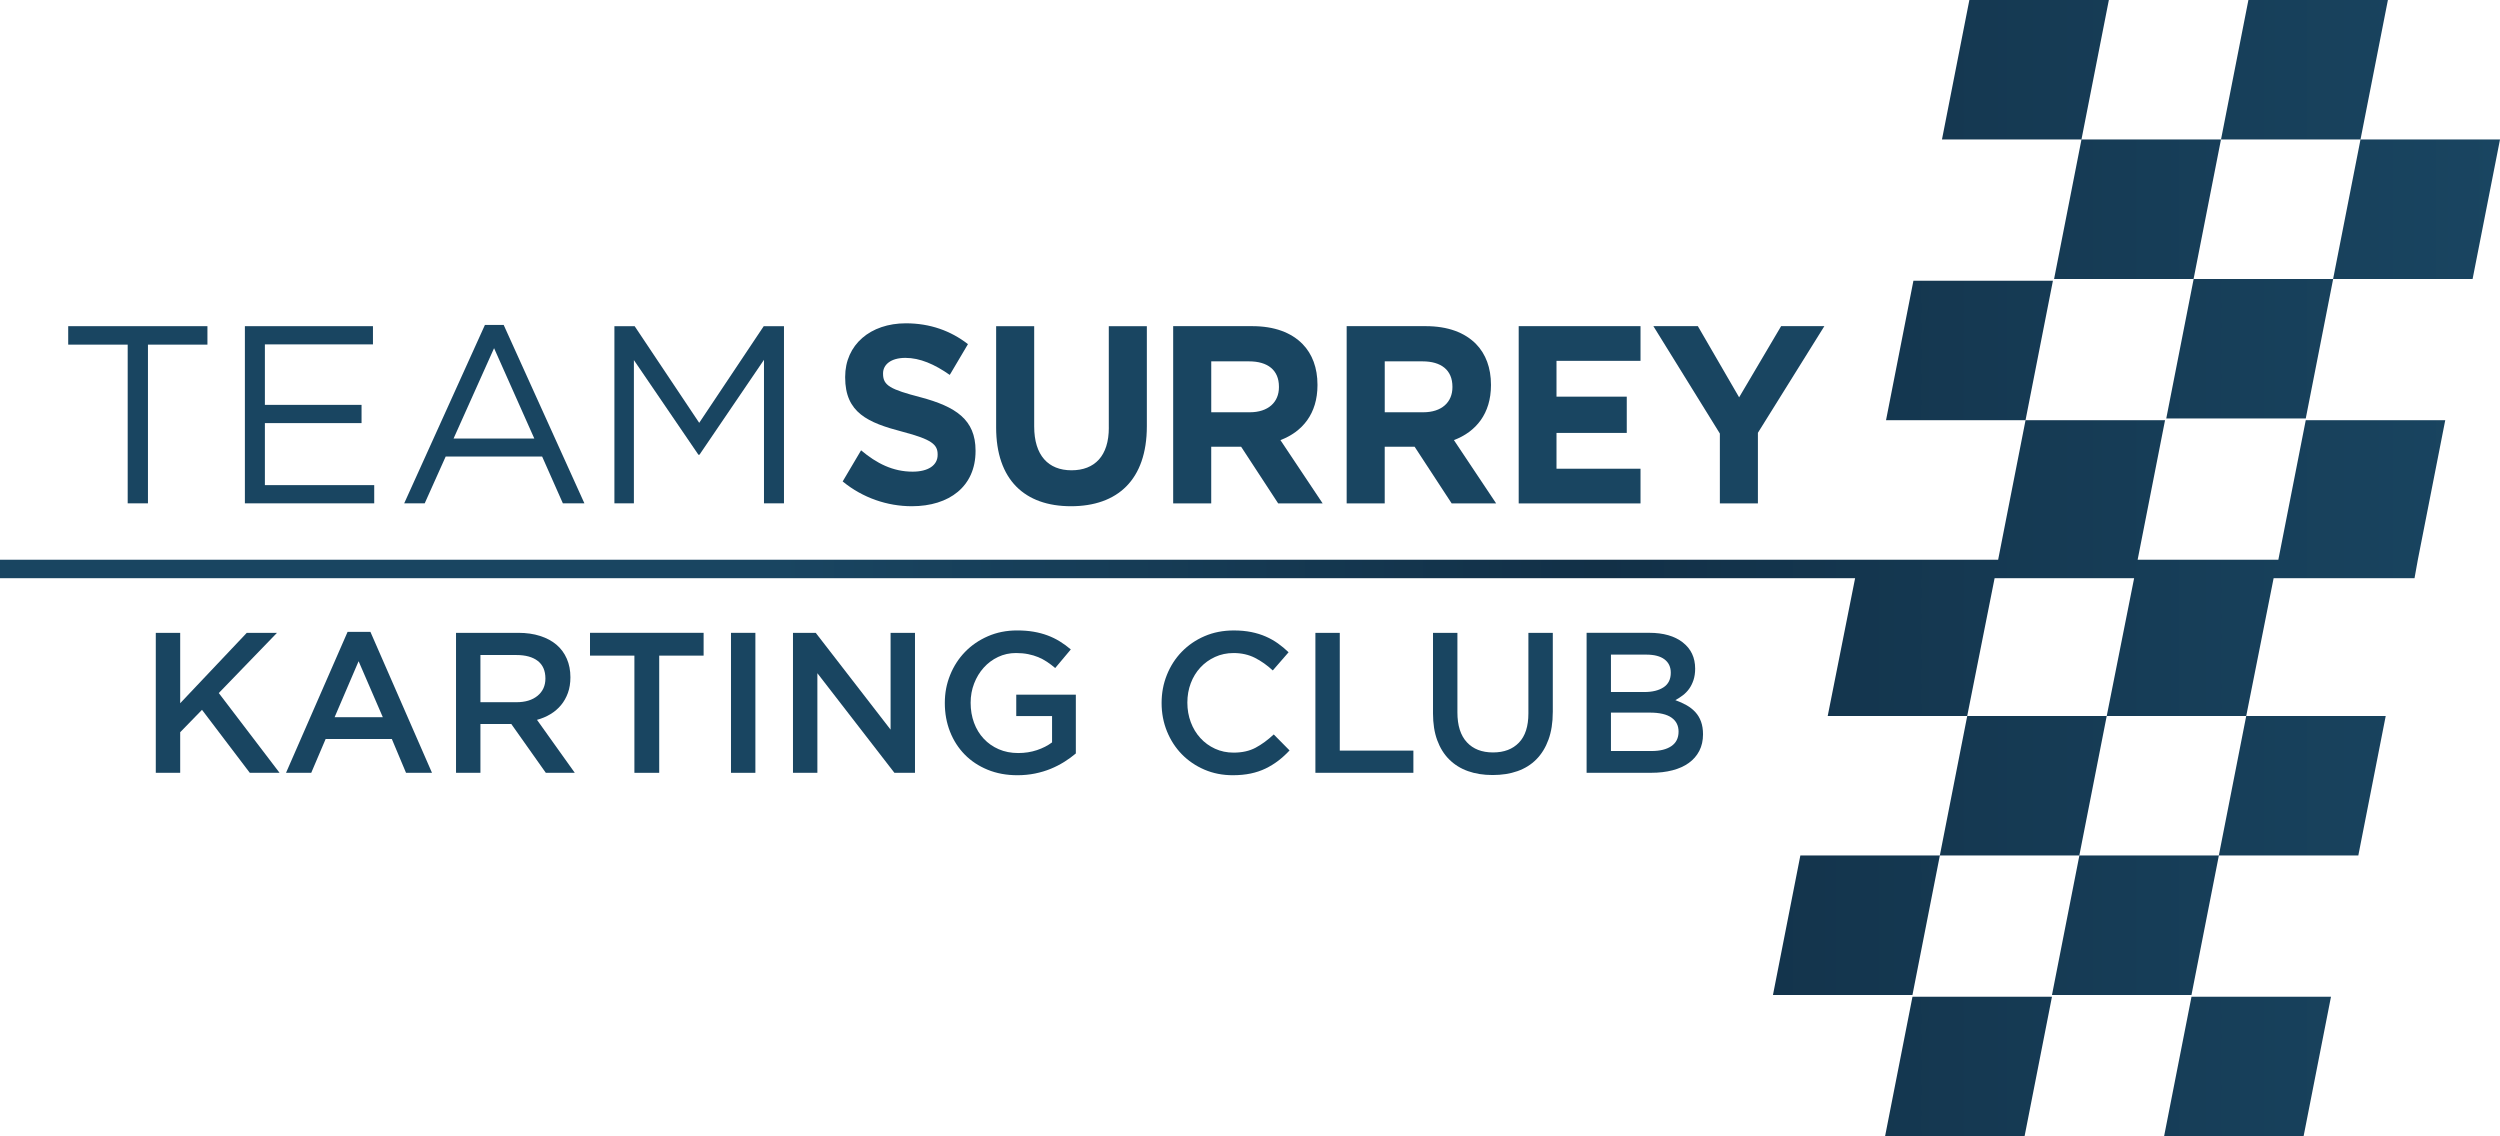 <?xml version="1.0" encoding="UTF-8"?>
<svg id="Logo" xmlns="http://www.w3.org/2000/svg" xmlns:xlink="http://www.w3.org/1999/xlink" viewBox="0 0 925.12 420.45">
  <defs>
    <linearGradient id="linear-gradient" x1="0" y1="210.23" x2="925.12" y2="210.23" gradientUnits="userSpaceOnUse">
      <stop offset="0" stop-color="#194561"/>
      <stop offset=".31" stop-color="#194561"/>
      <stop offset=".64" stop-color="#123047"/>
      <stop offset="1" stop-color="#194561"/>
    </linearGradient>
  </defs>
  <path d="M410.32,158.29c0,10.4-5.21,15.74-13.81,15.74s-13.81-5.53-13.81-16.21v-37.11h-14.08v37.48c0,19.3,10.52,29.14,27.7,29.14s28.07-9.74,28.07-29.61v-37.01h-14.08v37.58h0Z" style="fill: #194561; stroke-width: 0px;"/>
  <polygon points="659.1 120.69 643.56 147.03 628.29 120.69 611.83 120.69 636.43 160.43 636.43 186.29 650.51 186.29 650.51 160.15 675.1 120.69 659.1 120.69 659.1 120.69" style="fill: #194561; stroke-width: 0px;"/>
  <path d="M473.27,143.28c0,5.53-3.93,9.28-10.79,9.28h-14.26v-18.84h13.99c6.86,0,11.06,3.19,11.06,9.37v.19h0ZM487.53,142.53v-.19c0-6.19-1.92-11.34-5.49-15-4.21-4.31-10.51-6.65-18.65-6.65h-29.26v65.6h14.08v-20.99h11.06l13.72,20.99h16.46l-15.63-23.43c8.14-3.09,13.71-9.75,13.71-20.34" style="fill: #194561; stroke-width: 0px;"/>
  <path d="M537.47,143.28c0,5.53-3.93,9.28-10.79,9.28h-14.26v-18.84h13.99c6.86,0,11.06,3.19,11.06,9.37v.19h0ZM551.73,142.53v-.19c0-6.19-1.92-11.34-5.49-15-4.2-4.31-10.51-6.65-18.65-6.65h-29.26v65.6h14.08v-20.99h11.06l13.72,20.99h16.46l-15.63-23.43c8.14-3.09,13.71-9.75,13.71-20.34" style="fill: #194561; stroke-width: 0px;"/>
  <path d="M340.62,147c-11.1-2.91-13.85-4.33-13.85-8.65v-.19c0-3.2,2.85-5.73,8.26-5.73s10.83,2.38,16.42,6.3l.4-.66,6.34-10.72c-6.35-4.93-14.02-7.71-22.97-7.71-13.12,0-22.47,7.9-22.47,19.83v.19c0,13.07,8.35,16.74,21.28,20.12,10.73,2.82,12.94,4.7,12.94,8.37v.19c0,3.85-3.49,6.2-9.27,6.2-7.29,0-13.31-3.06-19.06-7.9l-6.81,11.52c7.44,6.1,16.54,9.17,25.59,9.17,13.85,0,23.58-7.33,23.58-20.4v-.19c0-11.47-7.34-16.26-20.36-19.74" style="fill: #194561; stroke-width: 0px;"/>
  <polygon points="561.99 186.29 607.07 186.29 607.07 173.45 575.98 173.45 575.98 160.2 601.98 160.2 601.98 146.78 575.98 146.78 575.98 133.53 607.07 133.53 607.07 120.69 561.99 120.69 561.99 186.29 561.99 186.29" style="fill: #194561; stroke-width: 0px;"/>
  <polygon points="47.25 186.26 54.75 186.26 54.75 127.53 76.76 127.53 76.76 120.7 25.24 120.7 25.24 127.53 47.25 127.53 47.25 186.26 47.25 186.26" style="fill: #194561; stroke-width: 0px;"/>
  <polygon points="90.62 186.26 138.48 186.26 138.48 179.52 98.02 179.52 98.02 156.57 133.79 156.57 133.79 149.82 98.02 149.82 98.02 127.44 138.01 127.44 138.01 120.7 90.62 120.7 90.62 186.26 90.62 186.26" style="fill: #194561; stroke-width: 0px;"/>
  <path d="M216.26,186.26l-29.88-66.03h-6.93l-29.88,66.03h7.59l7.77-17.33h35.68l7.68,17.33h7.96ZM197.72,162.28h-29.88l14.99-33.44,14.89,33.44h0Z" style="fill: #194561; stroke-width: 0px;"/>
  <polygon points="227.36 186.26 234.57 186.26 234.57 133.25 258.45 168.28 258.83 168.28 282.71 133.15 282.71 186.26 290.11 186.26 290.11 120.7 282.62 120.7 258.74 156.47 234.85 120.7 227.36 120.7 227.36 186.26 227.36 186.26" style="fill: #194561; stroke-width: 0px;"/>
  <g id="Karting_Club_Text" data-name="Karting Club Text">
    <path d="M103.47,285.98h-11.03l-17.69-23.31-8.07,8.29v15.02h-9.03v-51.8h9.03v26.05l24.64-26.05h11.18l-21.54,22.28,22.5,29.53Z" style="fill: #194561; stroke-width: 0px;"/>
    <path d="M159.87,285.98h-9.62l-5.25-12.51h-24.5l-5.33,12.51h-9.33l22.79-52.17h8.44l22.79,52.17ZM132.7,244.68l-8.88,20.72h17.84l-8.96-20.72Z" style="fill: #194561; stroke-width: 0px;"/>
    <path d="M201.98,285.98l-12.77-18.06h-11.43v18.06h-9.03v-51.8h23.09c2.96,0,5.64.38,8.03,1.15,2.39.77,4.42,1.85,6.07,3.26,1.65,1.41,2.92,3.13,3.81,5.18.89,2.05,1.33,4.33,1.33,6.84,0,2.17-.31,4.11-.93,5.81-.62,1.7-1.47,3.21-2.55,4.51-1.09,1.31-2.38,2.42-3.89,3.33-1.51.91-3.17,1.62-5,2.11l13.99,19.61h-10.73ZM199.01,244.58c-1.88-1.46-4.53-2.19-7.94-2.19h-13.29v17.46h13.36c3.27,0,5.86-.79,7.79-2.38,1.93-1.59,2.9-3.72,2.9-6.39,0-2.87-.94-5.04-2.82-6.5Z" style="fill: #194561; stroke-width: 0px;"/>
    <path d="M243.94,285.98h-9.18v-43.37h-16.43v-8.44h42.04v8.44h-16.43v43.37Z" style="fill: #194561; stroke-width: 0px;"/>
    <path d="M279.53,234.18v51.8h-9.03v-51.8h9.03Z" style="fill: #194561; stroke-width: 0px;"/>
    <path d="M329.56,234.18h9.03v51.8h-7.61l-28.51-36.86v36.86h-9.03v-51.8h8.42l27.7,35.82v-35.82Z" style="fill: #194561; stroke-width: 0px;"/>
    <path d="M393.84,281.91c-1.55.99-3.23,1.85-5.03,2.59-1.8.74-3.74,1.32-5.81,1.74-2.07.42-4.24.63-6.51.63-4.05,0-7.72-.68-11.03-2.04-3.31-1.36-6.13-3.23-8.47-5.62-2.34-2.39-4.16-5.22-5.44-8.47-1.28-3.26-1.92-6.78-1.92-10.58s.65-7.1,1.96-10.36c1.31-3.26,3.15-6.11,5.51-8.55s5.19-4.38,8.47-5.81c3.28-1.43,6.87-2.15,10.77-2.15,2.27,0,4.33.16,6.18.48,1.85.32,3.56.78,5.14,1.37,1.58.59,3.07,1.32,4.48,2.18,1.41.86,2.78,1.86,4.11,3l-5.77,6.88c-.99-.84-2-1.6-3.03-2.29-1.04-.69-2.12-1.27-3.26-1.74-1.14-.47-2.38-.84-3.74-1.11-1.36-.27-2.85-.41-4.48-.41-2.37,0-4.58.48-6.62,1.45-2.05.96-3.82,2.29-5.33,3.97-1.51,1.68-2.69,3.63-3.55,5.86-.86,2.23-1.29,4.6-1.29,7.12,0,2.67.42,5.14,1.26,7.42.84,2.27,2.04,4.24,3.59,5.89,1.55,1.66,3.4,2.96,5.55,3.89,2.15.94,4.55,1.41,7.22,1.41,2.47,0,4.77-.36,6.92-1.08,2.15-.72,4.01-1.67,5.59-2.86v-9.75h-13.25v-7.92h22.05v21.76c-1.28,1.09-2.7,2.12-4.26,3.11Z" style="fill: #194561; stroke-width: 0px;"/>
    <path d="M473.03,281.5c-1.46,1.11-3.02,2.07-4.7,2.89-1.68.81-3.52,1.43-5.51,1.85-2,.42-4.21.63-6.62.63-3.8,0-7.3-.69-10.51-2.07-3.21-1.38-5.98-3.27-8.33-5.66-2.34-2.39-4.18-5.22-5.51-8.47-1.33-3.26-2-6.76-2-10.51s.65-7.18,1.96-10.43c1.31-3.26,3.14-6.11,5.51-8.55,2.37-2.44,5.18-4.37,8.44-5.77,3.26-1.41,6.86-2.11,10.8-2.11,2.37,0,4.53.2,6.48.59,1.95.4,3.74.95,5.37,1.67,1.63.71,3.13,1.57,4.51,2.55,1.38.99,2.69,2.07,3.92,3.26l-5.85,6.73c-2.07-1.92-4.27-3.48-6.59-4.66-2.32-1.18-4.96-1.78-7.92-1.78-2.47,0-4.75.48-6.85,1.44-2.1.96-3.91,2.27-5.44,3.92-1.53,1.65-2.71,3.59-3.55,5.81-.84,2.22-1.26,4.61-1.26,7.18s.42,4.97,1.26,7.22c.84,2.25,2.02,4.21,3.55,5.88,1.53,1.68,3.34,3,5.44,3.96,2.1.96,4.38,1.44,6.85,1.44,3.16,0,5.87-.6,8.14-1.81,2.27-1.21,4.51-2.85,6.73-4.92l5.85,5.92c-1.33,1.43-2.73,2.7-4.18,3.81Z" style="fill: #194561; stroke-width: 0px;"/>
    <path d="M486.75,234.18h9.03v43.59h27.24v8.21h-36.26v-51.8Z" style="fill: #194561; stroke-width: 0px;"/>
    <path d="M574.6,263.56c0,3.85-.53,7.23-1.59,10.14-1.06,2.91-2.55,5.34-4.48,7.29-1.92,1.95-4.25,3.4-6.99,4.37s-5.81,1.44-9.21,1.44-6.39-.48-9.1-1.44c-2.71-.96-5.03-2.41-6.96-4.33s-3.4-4.3-4.44-7.14c-1.04-2.84-1.55-6.13-1.55-9.88v-29.82h9.03v29.45c0,4.84,1.17,8.51,3.5,11.03,2.33,2.52,5.56,3.77,9.67,3.77s7.27-1.21,9.6-3.63c2.33-2.42,3.5-6.02,3.5-10.81v-29.82h9.03v29.38Z" style="fill: #194561; stroke-width: 0px;"/>
    <path d="M622.71,237.73c3.05,2.37,4.58,5.61,4.58,9.71,0,1.58-.21,2.99-.62,4.23-.42,1.24-.95,2.31-1.61,3.23-.66.92-1.44,1.72-2.35,2.41-.91.69-1.82,1.28-2.75,1.78,1.52.54,2.91,1.17,4.16,1.88s2.33,1.56,3.24,2.55c.91.99,1.61,2.15,2.1,3.51.49,1.35.74,2.92.74,4.69,0,2.31-.46,4.36-1.37,6.13-.91,1.77-2.2,3.26-3.88,4.47-1.67,1.21-3.7,2.12-6.06,2.73-2.37.62-4.98.92-7.83.92h-23.94v-51.8h23.2c5.22,0,9.36,1.19,12.41,3.56ZM615.61,254.33c1.77-1.17,2.66-2.96,2.66-5.39,0-2.13-.78-3.78-2.33-4.95-1.55-1.17-3.8-1.75-6.75-1.75h-13.06v13.84h12.39c2.95,0,5.31-.58,7.08-1.75ZM618.49,276.1c1.77-1.21,2.66-3,2.66-5.37,0-2.22-.87-3.95-2.62-5.18s-4.42-1.85-8.01-1.85h-14.39v14.21h15.05c3.1,0,5.53-.6,7.31-1.81Z" style="fill: #194561; stroke-width: 0px;"/>
  </g>
  <path id="Start_Line" data-name="Start Line" d="M0,213.96v-6.84h894.72l-1.23,6.84H0ZM738.1,213.96h-51.62l-10.14,50.99h51.62l10.14-50.99ZM779.59,264.95h-51.62l-10.14,51.62h51.62l10.14-51.62ZM717.84,316.57h-51.62l-10.14,51.62h51.62l10.14-51.62ZM759.33,368.83h-51.62l-10.14,51.62h51.62l10.14-51.62ZM821.09,316.57h-51.62l-10.14,51.62h51.62l10.14-51.62ZM862.58,368.83h-51.62l-10.14,51.62h51.62l10.14-51.62ZM841.35,213.96h-51.62l-10.14,50.99h51.62l10.14-50.99ZM882.83,264.95h-51.62l-10.14,51.62h51.62l10.14-51.62ZM780.38,0h-51.62l-10.14,51.62h51.62L780.38,0ZM821.87,51.62h-51.62l-10.14,51.62h51.62l10.14-51.62ZM863.38,103.24h-51.62l-10.14,51.62h51.62l10.14-51.62ZM904.86,155.5h-51.62l-10.14,51.62h51.62l10.14-51.62ZM883.64,0h-51.62l-10.14,51.62h51.62l10.14-51.62ZM925.12,51.62h-51.62l-10.14,51.62h51.62l10.14-51.62ZM801.17,155.5h-51.62l-10.14,51.62h51.62l10.14-51.62ZM759.68,103.88h-51.62l-10.14,51.62h51.62l10.14-51.62Z" style="fill: url(#linear-gradient); stroke-width: 0px;"/>
</svg>